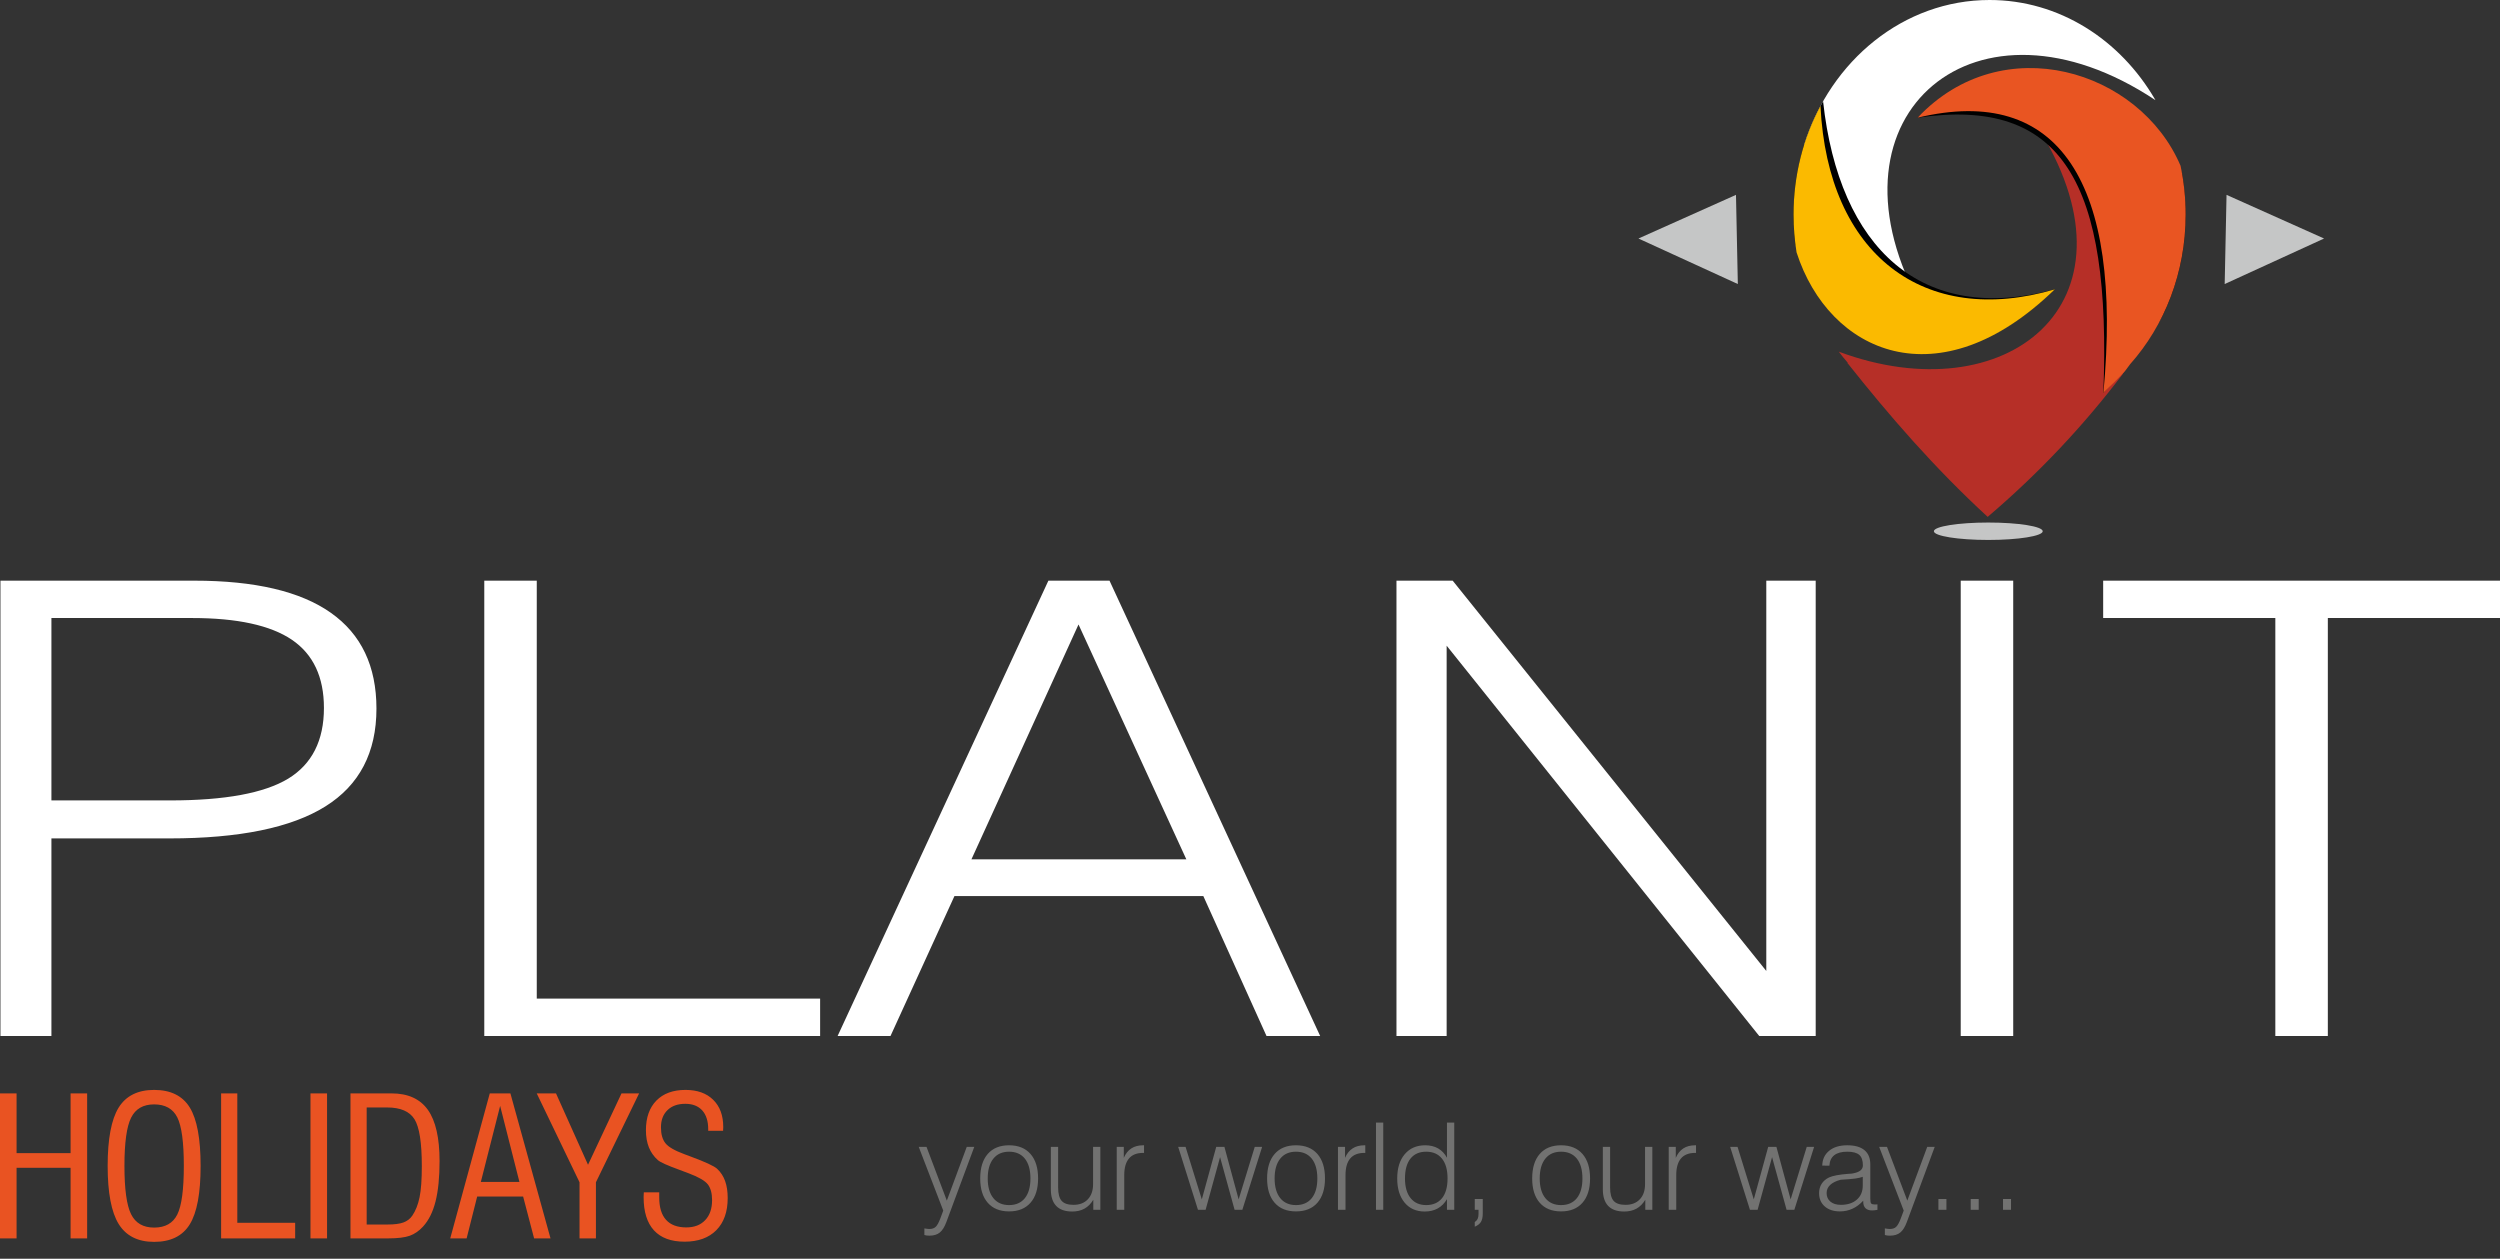 <svg width="143" height="72" viewBox="0 0 143 72" fill="none" xmlns="http://www.w3.org/2000/svg">
<rect x="0" y="0" width="143" height="72" fill="#333333" stroke="none"/>
<path d="M0 70.836V62.542H0.948V65.961H4.037V62.542H4.985V70.836H4.037V66.799H0.948V70.836H0ZM7.118 66.689C7.118 68.022 7.245 68.943 7.499 69.454C7.752 69.963 8.192 70.218 8.816 70.218C9.449 70.218 9.89 69.971 10.14 69.472C10.39 68.974 10.515 68.047 10.515 66.689C10.515 65.334 10.39 64.409 10.14 63.913C9.89 63.418 9.449 63.171 8.816 63.171C8.192 63.171 7.752 63.424 7.499 63.933C7.245 64.441 7.118 65.36 7.118 66.689ZM6.158 66.689C6.158 65.145 6.368 64.035 6.785 63.358C7.203 62.682 7.881 62.343 8.816 62.343C9.76 62.343 10.44 62.678 10.854 63.347C11.267 64.018 11.475 65.13 11.475 66.689C11.475 68.248 11.269 69.36 10.855 70.031C10.444 70.7 9.763 71.035 8.816 71.035C7.885 71.035 7.208 70.693 6.787 70.011C6.368 69.329 6.158 68.222 6.158 66.689ZM12.648 70.836V62.542H13.574V69.943H16.883V70.836H12.648ZM17.759 70.836V62.542H18.707V70.836H17.759ZM20.974 70.042H22.174C22.562 70.042 22.862 70.003 23.077 69.924C23.29 69.845 23.458 69.717 23.579 69.542C23.773 69.259 23.913 68.904 24 68.481C24.086 68.058 24.128 67.465 24.128 66.7C24.128 65.362 23.989 64.468 23.709 64.02C23.428 63.571 22.906 63.347 22.141 63.347H20.974V70.042ZM20.047 70.836V62.542H22.395C23.336 62.542 24.029 62.856 24.476 63.485C24.921 64.114 25.143 65.09 25.143 66.415C25.143 67.347 25.066 68.117 24.913 68.722C24.761 69.327 24.522 69.807 24.195 70.163C23.972 70.408 23.72 70.581 23.441 70.684C23.16 70.785 22.744 70.836 22.191 70.836H20.047ZM27.504 67.605H29.711L28.608 63.258L27.504 67.605ZM25.753 70.836L28.015 62.542H29.195L31.489 70.836H30.551L29.923 68.443H27.294L26.691 70.836H25.753ZM33.149 70.836V67.626L30.701 62.542H31.803L33.635 66.625L35.55 62.542H36.557L34.087 67.626V70.836H33.149ZM36.826 68.2H37.708V68.496C37.708 69.062 37.839 69.489 38.098 69.775C38.359 70.064 38.745 70.208 39.254 70.208C39.714 70.208 40.074 70.07 40.337 69.792C40.6 69.516 40.731 69.134 40.731 68.649C40.731 68.261 40.651 67.963 40.492 67.752C40.331 67.542 39.969 67.331 39.409 67.119C39.276 67.068 39.091 66.998 38.85 66.909C38.177 66.665 37.771 66.481 37.631 66.36C37.401 66.154 37.23 65.912 37.116 65.63C37.004 65.349 36.947 65.02 36.947 64.646C36.947 63.926 37.146 63.361 37.545 62.953C37.943 62.547 38.499 62.343 39.21 62.343C39.885 62.343 40.414 62.532 40.796 62.91C41.179 63.286 41.37 63.806 41.37 64.472C41.37 64.492 41.369 64.527 41.365 64.577C41.361 64.625 41.359 64.659 41.359 64.682H40.51V64.596C40.51 64.129 40.396 63.77 40.168 63.516C39.938 63.264 39.617 63.138 39.199 63.138C38.767 63.138 38.427 63.258 38.179 63.501C37.931 63.742 37.807 64.069 37.807 64.483C37.807 64.873 37.892 65.176 38.061 65.391C38.23 65.606 38.598 65.818 39.166 66.027C39.236 66.051 39.335 66.09 39.469 66.14C40.335 66.459 40.852 66.698 41.021 66.856C41.225 67.046 41.377 67.277 41.475 67.551C41.574 67.823 41.624 68.15 41.624 68.531C41.624 69.316 41.407 69.928 40.973 70.368C40.538 70.805 39.933 71.024 39.157 71.024C38.385 71.024 37.802 70.808 37.407 70.377C37.012 69.947 36.815 69.313 36.815 68.476C36.815 68.446 36.817 68.4 36.82 68.338C36.824 68.276 36.826 68.23 36.826 68.2Z" fill="#E95322"/>
<path d="M54.132 69.902C54.028 70.183 53.902 70.382 53.755 70.502C53.607 70.621 53.41 70.68 53.166 70.68C53.107 70.68 53.056 70.678 53.01 70.672C52.965 70.666 52.92 70.656 52.875 70.643V70.265C52.952 70.275 53.012 70.285 53.056 70.291C53.1 70.296 53.135 70.298 53.159 70.298C53.311 70.298 53.43 70.259 53.517 70.18C53.605 70.1 53.695 69.939 53.788 69.693L53.954 69.246L52.55 65.599H52.996L54.159 68.675L55.299 65.599H55.729L54.132 69.902ZM56.498 67.406C56.498 67.889 56.604 68.265 56.818 68.531C57.031 68.798 57.332 68.931 57.718 68.931C58.108 68.931 58.41 68.799 58.623 68.534C58.834 68.27 58.941 67.893 58.941 67.406C58.941 66.918 58.834 66.541 58.623 66.275C58.41 66.01 58.108 65.877 57.718 65.877C57.332 65.877 57.031 66.01 56.818 66.277C56.604 66.543 56.498 66.919 56.498 67.406ZM56.068 67.406C56.068 66.802 56.212 66.336 56.5 66.005C56.788 65.675 57.194 65.51 57.718 65.51C58.244 65.51 58.653 65.675 58.943 66.005C59.234 66.336 59.379 66.802 59.379 67.406C59.379 68.004 59.234 68.468 58.944 68.798C58.655 69.128 58.247 69.292 57.718 69.292C57.194 69.292 56.788 69.128 56.5 68.799C56.212 68.471 56.068 68.007 56.068 67.406ZM62.94 65.599V69.201H62.537V68.626C62.4 68.854 62.232 69.022 62.034 69.133C61.837 69.243 61.602 69.299 61.331 69.299C60.925 69.299 60.62 69.192 60.415 68.979C60.21 68.766 60.108 68.446 60.108 68.023V65.599H60.525V67.925C60.525 68.283 60.593 68.539 60.728 68.691C60.864 68.842 61.089 68.917 61.406 68.917C61.751 68.917 62.024 68.812 62.224 68.6C62.424 68.389 62.524 68.099 62.524 67.731V65.599H62.94ZM63.877 69.201V65.599H64.281V66.231C64.384 65.989 64.528 65.809 64.712 65.689C64.896 65.569 65.123 65.51 65.391 65.51H65.439V65.946H65.384C65.026 65.946 64.756 66.053 64.577 66.265C64.398 66.478 64.307 66.794 64.307 67.217V69.201H63.877ZM68.524 69.201L67.391 65.599H67.814L68.744 68.605L69.569 65.599H70.036L70.85 68.605L71.772 65.599H72.194L71.062 69.201H70.619L69.788 66.189L68.961 69.201H68.524ZM72.908 67.406C72.908 67.889 73.015 68.265 73.228 68.531C73.441 68.798 73.742 68.931 74.129 68.931C74.519 68.931 74.82 68.799 75.033 68.534C75.245 68.27 75.352 67.893 75.352 67.406C75.352 66.918 75.245 66.541 75.033 66.275C74.82 66.01 74.519 65.877 74.129 65.877C73.742 65.877 73.441 66.01 73.228 66.277C73.015 66.543 72.908 66.919 72.908 67.406ZM72.478 67.406C72.478 66.802 72.623 66.336 72.911 66.005C73.198 65.675 73.605 65.51 74.129 65.51C74.655 65.51 75.063 65.675 75.354 66.005C75.644 66.336 75.789 66.802 75.789 67.406C75.789 68.004 75.644 68.468 75.355 68.798C75.065 69.128 74.657 69.292 74.129 69.292C73.605 69.292 73.198 69.128 72.911 68.799C72.623 68.471 72.478 68.007 72.478 67.406ZM76.532 69.201V65.599H76.936V66.231C77.039 65.989 77.184 65.809 77.368 65.689C77.551 65.569 77.778 65.51 78.047 65.51H78.094V65.946H78.04C77.681 65.946 77.412 66.053 77.232 66.265C77.053 66.478 76.963 66.794 76.963 67.217V69.201H76.532ZM78.706 69.201V64.211H79.122V69.201H78.706ZM80.365 67.406C80.365 67.889 80.471 68.265 80.685 68.531C80.898 68.798 81.196 68.931 81.577 68.931C81.97 68.931 82.272 68.799 82.484 68.536C82.695 68.273 82.8 67.896 82.8 67.406C82.8 66.918 82.695 66.541 82.482 66.275C82.27 66.01 81.968 65.877 81.577 65.877C81.188 65.877 80.89 66.009 80.68 66.271C80.47 66.535 80.365 66.913 80.365 67.406ZM83.183 64.211V69.201H82.767V68.592C82.629 68.827 82.453 69.003 82.24 69.122C82.026 69.24 81.778 69.299 81.496 69.299C81.01 69.299 80.626 69.13 80.344 68.791C80.062 68.452 79.921 67.99 79.921 67.406C79.921 66.821 80.064 66.358 80.352 66.019C80.64 65.679 81.031 65.51 81.523 65.51C81.805 65.51 82.052 65.569 82.26 65.689C82.469 65.808 82.638 65.986 82.767 66.223V64.211H83.183ZM84.356 70.167V69.903C84.433 69.849 84.489 69.786 84.521 69.716C84.555 69.646 84.571 69.556 84.571 69.446V69.201H84.356V68.584H84.814V69.415C84.814 69.62 84.779 69.78 84.709 69.894C84.638 70.008 84.521 70.098 84.356 70.167ZM88.072 67.406C88.072 67.889 88.178 68.265 88.392 68.531C88.605 68.798 88.906 68.931 89.292 68.931C89.682 68.931 89.984 68.799 90.197 68.534C90.408 68.27 90.515 67.893 90.515 67.406C90.515 66.918 90.408 66.541 90.197 66.275C89.984 66.01 89.682 65.877 89.292 65.877C88.906 65.877 88.605 66.01 88.392 66.277C88.178 66.543 88.072 66.919 88.072 67.406ZM87.641 67.406C87.641 66.802 87.786 66.336 88.074 66.005C88.362 65.675 88.768 65.51 89.292 65.51C89.818 65.51 90.227 65.675 90.517 66.005C90.807 66.336 90.952 66.802 90.952 67.406C90.952 68.004 90.807 68.468 90.518 68.798C90.229 69.128 89.821 69.292 89.292 69.292C88.768 69.292 88.362 69.128 88.074 68.799C87.786 68.471 87.641 68.007 87.641 67.406ZM94.514 65.599V69.201H94.111V68.626C93.973 68.854 93.806 69.022 93.608 69.133C93.41 69.243 93.175 69.299 92.905 69.299C92.499 69.299 92.193 69.192 91.989 68.979C91.784 68.766 91.682 68.446 91.682 68.023V65.599H92.098V67.925C92.098 68.283 92.166 68.539 92.302 68.691C92.437 68.842 92.663 68.917 92.98 68.917C93.325 68.917 93.598 68.812 93.798 68.6C93.998 68.389 94.097 68.099 94.097 67.731V65.599H94.514ZM95.451 69.201V65.599H95.855V66.231C95.957 65.989 96.102 65.809 96.286 65.689C96.47 65.569 96.697 65.51 96.965 65.51H97.012V65.946H96.958C96.6 65.946 96.33 66.053 96.15 66.265C95.972 66.478 95.881 66.794 95.881 67.217V69.201H95.451ZM100.097 69.201L98.965 65.599H99.387L100.317 68.605L101.142 65.599H101.61L102.424 68.605L103.346 65.599H103.768L102.636 69.201H102.193L101.362 66.189L100.535 69.201H100.097ZM106.55 67.314C106.439 67.354 106.298 67.387 106.125 67.412C105.952 67.436 105.674 67.46 105.29 67.481C105.022 67.55 104.821 67.65 104.686 67.778C104.55 67.907 104.482 68.062 104.482 68.243C104.482 68.448 104.555 68.612 104.701 68.734C104.846 68.856 105.045 68.917 105.296 68.917C105.678 68.917 105.983 68.819 106.209 68.621C106.437 68.423 106.55 68.153 106.55 67.812V67.314ZM106.577 68.679C106.387 68.885 106.182 69.039 105.96 69.139C105.74 69.241 105.5 69.292 105.246 69.292C104.881 69.292 104.591 69.197 104.376 69.007C104.159 68.818 104.052 68.564 104.052 68.249C104.052 68.044 104.101 67.864 104.199 67.711C104.298 67.558 104.44 67.436 104.628 67.347C104.843 67.251 105.202 67.183 105.702 67.145C105.8 67.14 105.873 67.134 105.923 67.13C105.953 67.124 105.992 67.116 106.041 67.107C106.385 67.036 106.557 66.887 106.557 66.66C106.557 66.379 106.488 66.179 106.349 66.059C106.209 65.937 105.981 65.877 105.662 65.877C105.339 65.877 105.092 65.944 104.919 66.078C104.748 66.212 104.656 66.413 104.642 66.676L104.232 66.673C104.242 66.315 104.373 66.031 104.629 65.823C104.884 65.613 105.228 65.51 105.662 65.51C106.093 65.51 106.422 65.602 106.645 65.787C106.868 65.972 106.981 66.243 106.981 66.599V68.564C106.981 68.714 106.999 68.806 107.035 68.842C107.071 68.878 107.139 68.896 107.237 68.896C107.27 68.896 107.297 68.896 107.32 68.895C107.341 68.894 107.366 68.892 107.39 68.889V69.201C107.338 69.213 107.286 69.221 107.234 69.227C107.182 69.233 107.134 69.237 107.092 69.237C106.921 69.237 106.792 69.195 106.707 69.11C106.621 69.027 106.577 68.902 106.577 68.737V68.679ZM109.071 69.902C108.967 70.183 108.841 70.382 108.694 70.502C108.546 70.621 108.349 70.68 108.105 70.68C108.046 70.68 107.995 70.678 107.949 70.672C107.904 70.666 107.859 70.656 107.814 70.643V70.265C107.891 70.275 107.951 70.285 107.995 70.291C108.039 70.296 108.074 70.298 108.098 70.298C108.25 70.298 108.369 70.259 108.455 70.18C108.543 70.1 108.634 69.939 108.726 69.693L108.893 69.246L107.488 65.599H107.935L109.098 68.675L110.238 65.599H110.667L109.071 69.902ZM110.877 69.201V68.584H111.335V69.201H110.877ZM112.724 69.201V68.584H113.182V69.201H112.724ZM114.572 69.201V68.584H115.03V69.201H114.572Z" fill="#727271"/>
<path d="M2.941 45.784H9.734C12.87 45.784 15.114 45.367 16.483 44.54C17.845 43.707 18.529 42.36 18.529 40.495C18.529 38.727 17.919 37.428 16.697 36.595C15.475 35.768 13.569 35.351 10.985 35.351H2.941V45.784ZM0.026 59.258V33.214H11.11C14.577 33.214 17.183 33.824 18.92 35.049C20.664 36.275 21.533 38.105 21.533 40.531C21.533 43.043 20.561 44.908 18.611 46.127C16.66 47.347 13.687 47.957 9.69 47.957H2.941V59.258H0.026ZM27.701 59.258V33.214H30.703V57.121H46.911V59.258H27.701ZM55.567 49.153H67.858L61.691 35.72L55.567 49.153ZM47.912 59.258L59.968 33.214H63.464L75.513 59.258H72.444L68.83 51.254H54.595L50.937 59.258H47.912ZM79.878 59.258V33.214H83.094L101.032 55.539V33.214H103.858V59.258H100.627L82.748 36.933V59.258H79.878ZM112.153 59.258V33.214H115.156V59.258H112.153ZM130.149 59.258V35.351H120.301V33.214H143V35.351H133.152V59.258H130.149Z" fill="white"/>
<path fill-rule="evenodd" clip-rule="evenodd" d="M113.731 29.889C115.45 29.889 116.844 30.112 116.844 30.387C116.844 30.662 115.45 30.885 113.731 30.885C112.012 30.885 110.618 30.662 110.618 30.387C110.618 30.112 112.012 29.889 113.731 29.889Z" fill="#C5C6C6"/>
<path fill-rule="evenodd" clip-rule="evenodd" d="M132.937 13.643L127.252 16.247L127.358 11.146L132.937 13.643ZM93.719 13.643L99.404 16.247L99.298 11.146L93.719 13.643Z" fill="#C5C6C6"/>
<path fill-rule="evenodd" clip-rule="evenodd" d="M123.288 5.727C113.081 -1.061 104.075 6.484 109.689 17.121C105.738 14.617 103.401 11.634 103.2 8.272C104.717 3.458 108.891 -9.53674e-05 113.804 -9.53674e-05C117.786 -9.53674e-05 121.283 2.271 123.272 5.695L123.288 5.727Z" fill="white"/>
<path fill-rule="evenodd" clip-rule="evenodd" d="M117.522 16.55C109.939 18.62 105.193 14.211 104.28 5.793C103.209 7.674 102.59 9.896 102.59 12.275C102.59 12.84 102.625 13.396 102.692 13.94C104.485 19.819 110.901 23.026 117.522 16.55Z" fill="black"/>
<path fill-rule="evenodd" clip-rule="evenodd" d="M117.536 16.55C110.077 18.743 104.548 14.586 104.131 6.062C103.152 7.884 102.59 10.007 102.59 12.274C102.59 13.011 102.65 13.733 102.763 14.434C104.614 20.188 110.889 23.017 117.536 16.55Z" fill="#FBBA00"/>
<path fill-rule="evenodd" clip-rule="evenodd" d="M116.737 7.554C122.698 17.411 114.707 23.662 105.176 20.115C105.344 20.336 105.518 20.55 105.699 20.757H105.669C108.07 23.785 110.641 26.755 113.695 29.565C116.654 27.047 119.198 24.32 121.401 21.424C124.634 15.681 122.722 10.636 116.737 7.554Z" fill="#B62F27"/>
<path fill-rule="evenodd" clip-rule="evenodd" d="M120.312 22.472C120.776 10.463 117.997 5.513 109.687 6.732C115.516 1.903 123.007 4.401 124.821 9.974C124.951 10.72 125.019 11.488 125.019 12.274C125.019 14.377 124.536 16.357 123.684 18.087C122.899 19.509 121.795 20.981 120.312 22.472Z" fill="black"/>
<path fill-rule="evenodd" clip-rule="evenodd" d="M120.315 22.472C121.443 10.435 117.776 4.792 109.688 6.732C114.525 1.586 122.398 3.996 124.728 9.484C124.918 10.381 125.019 11.315 125.019 12.274C125.019 15.601 123.81 18.618 121.847 20.828L121.544 21.234C121.165 21.646 120.757 22.058 120.315 22.472Z" fill="#E95522"/>
</svg>
